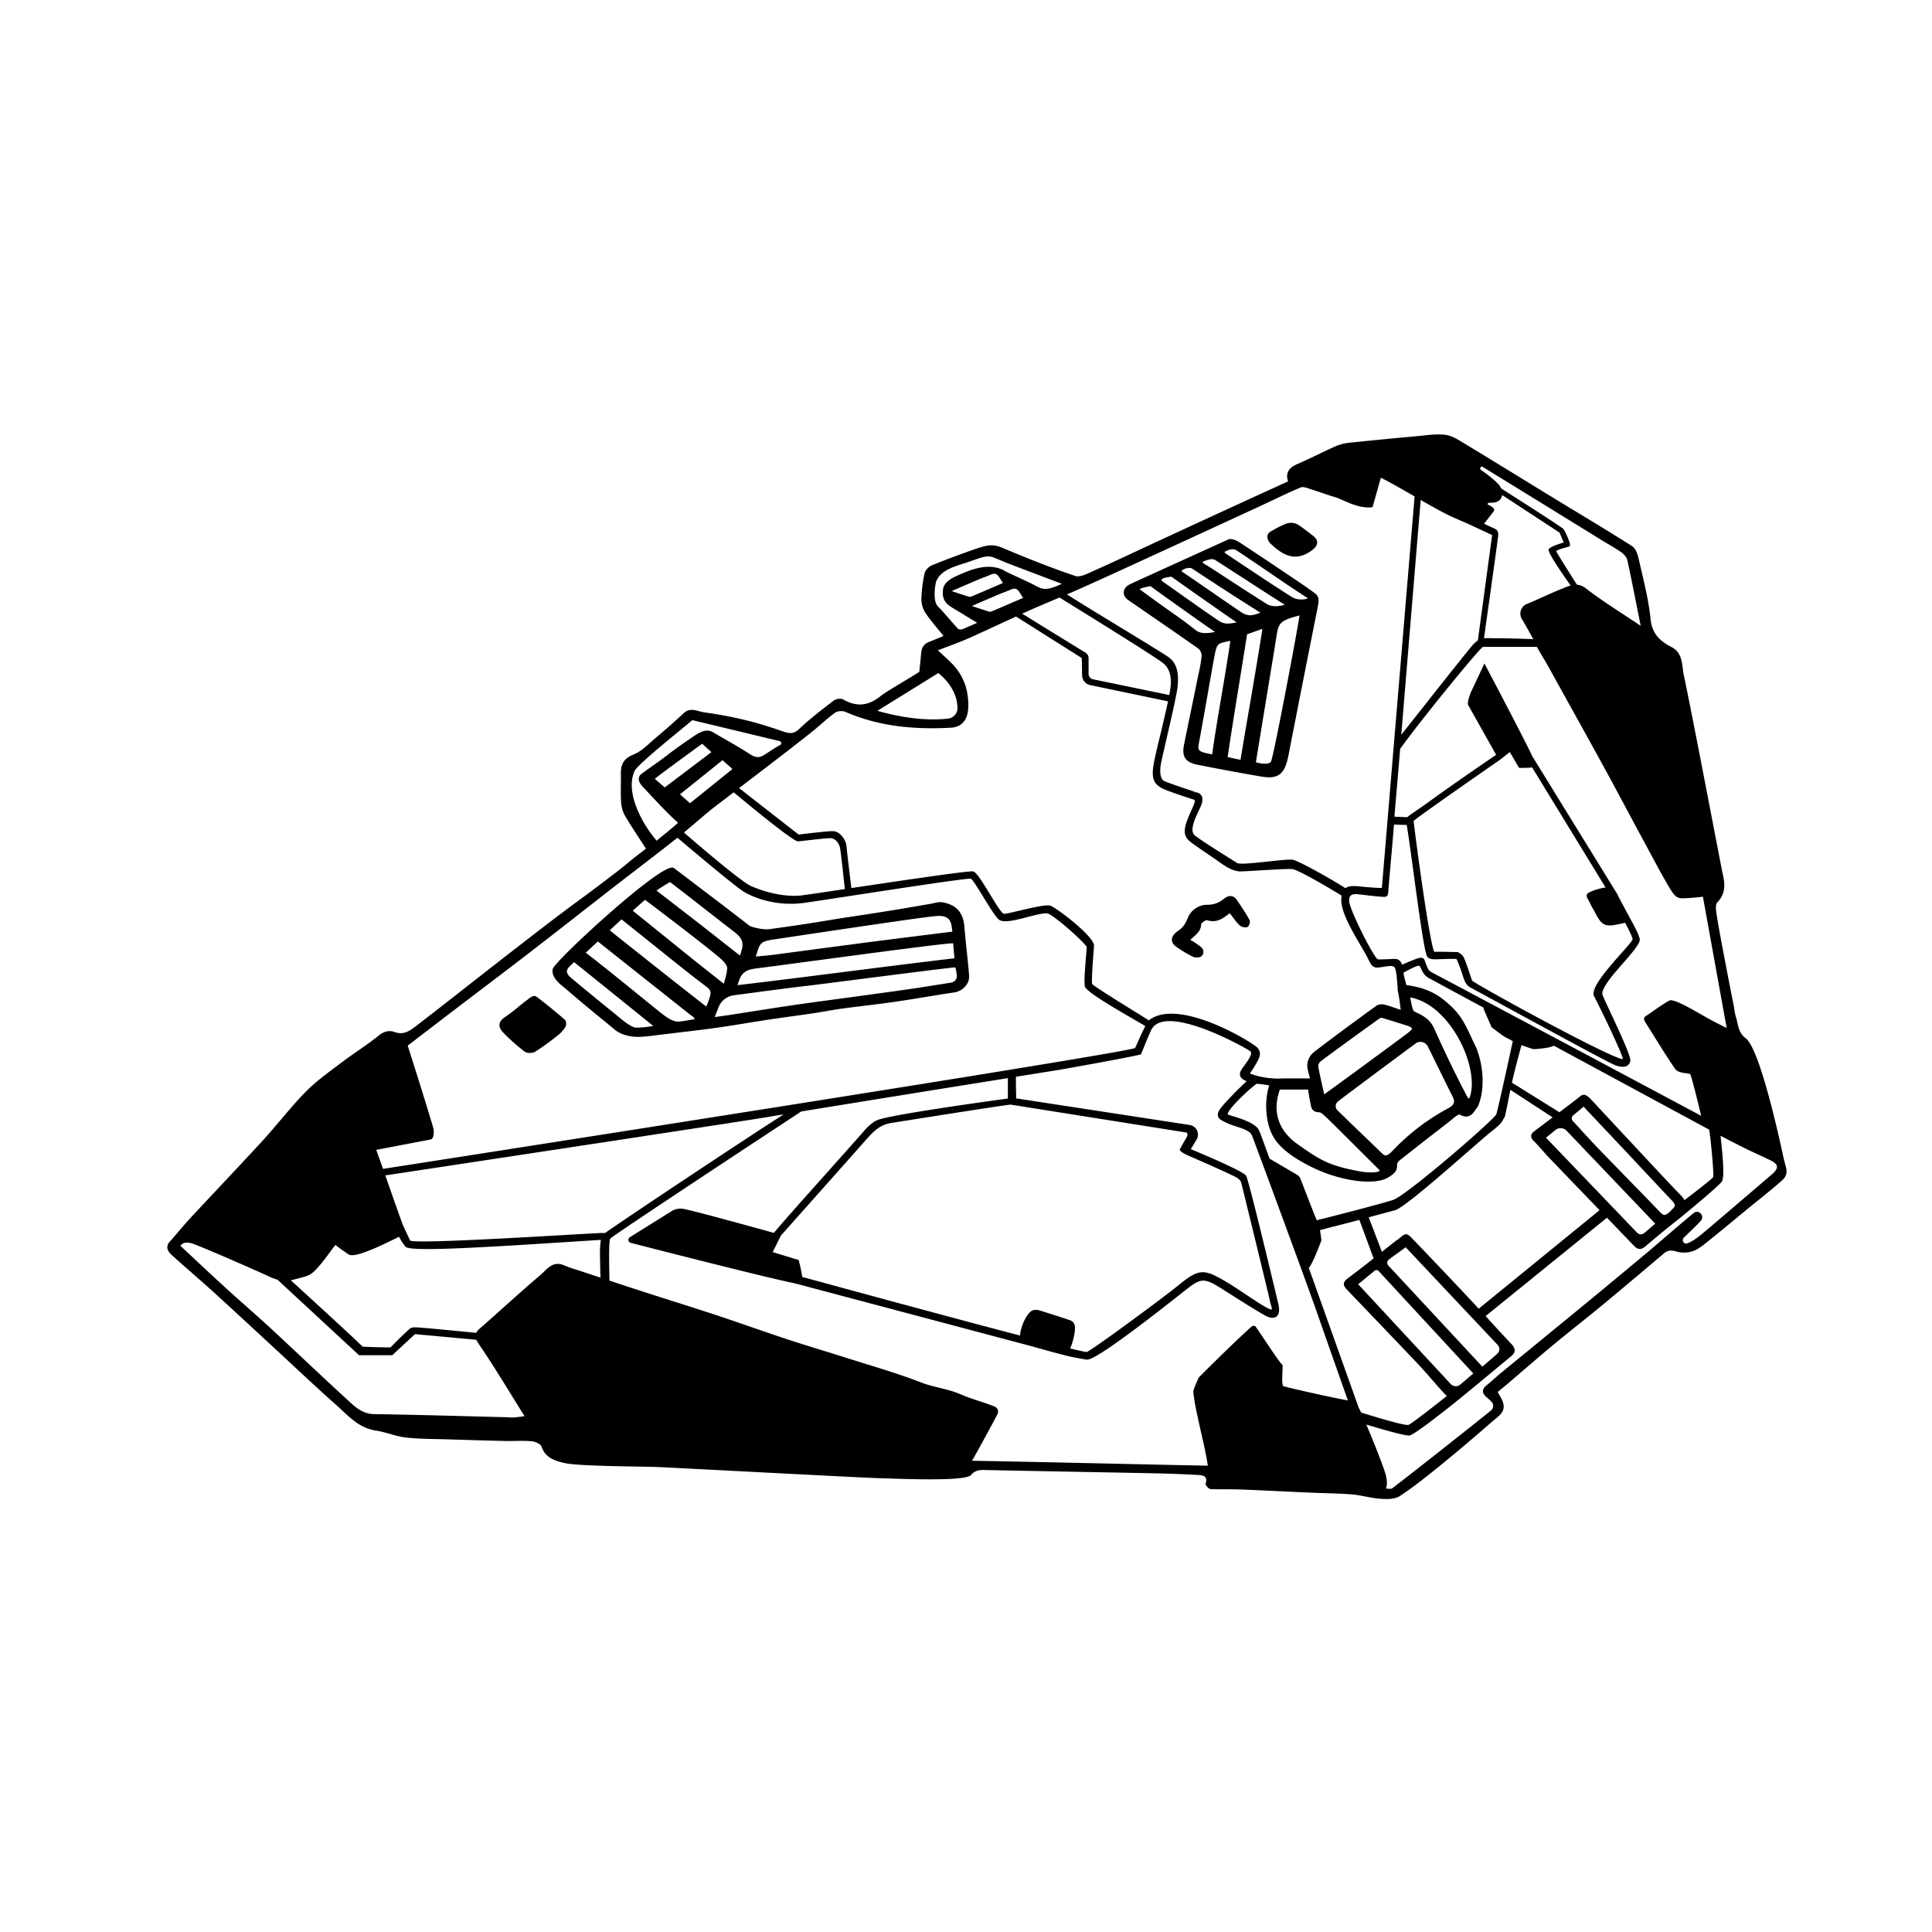 <svg xmlns="http://www.w3.org/2000/svg" viewBox="0 0 1500 1500">
    <g id="Cobra_Mk_III" data-name="Cobra Mk III">
        <g id="Outline">
            <path fill="currentColor" stroke="currentColor"
                d="M440.39,768c12.63,11,23.29,19.53,36.19,30.14a22.23,22.23,0,0,0,10.36,5.35c7.66,2,13.8.79,28.22-.92,13.84-1.69,27.71-3.22,41.51-5.16,13-1.81,25.87-4.14,38.82-6.09,11.94-1.8,23.93-3.34,35.88-5.11,7.48-1.11,14.89-2.62,22.38-3.64,13.62-1.86,27.29-3.29,40.89-5.26,15.38-2.23,30.69-5,46.06-7.26,6.22-.92,11.73-6.35,11.22-12.62-1-12.51-2.64-25-3.61-37.47-.83-10.61-5.48-16.74-16.23-18.86-3.19-.63-6.79.69-10.17,1.25-8.87,1.47-17.72,3.08-26.59,4.51q-17.58,2.85-35.19,5.49c-13.35,2-22.83,3.72-36.18,5.74-8.48,1.29-18.17,2.7-26.68,3.81-5.16.68-14.41-1.75-15.71-2.77-12.75-10-39.68-30.38-58.62-44.78-7.89-5.44-92.6,72.65-93.39,78.31C428.59,759.52,436.33,764.51,440.39,768Zm303-10.85a5.74,5.74,0,0,1-4.8,6.24c-7.65,1.21-20.23,3.21-25.84,4.07-16.59,2.55-77.49,10.65-91.3,12.62-18,2.56-36,5.53-54,8.29-4.21.65-8.44,1.2-13.33,1.89,1.16-3,2.25-5.78,3.29-8.43a15.25,15.25,0,0,1,12.18-9.57c18.68-2.49,36.93-5,55.23-7.16,17.36-2,108.56-14,116.75-14.54C742.48,750.54,743,754,743.35,757.19Zm-152.61-25c2.41-2.3,6.89-2.78,10.56-3.34,15.38-2.31,108.74-16.42,124.35-18,6.36-.64,12.43-.08,13.64,8.06l.66,4.89c-11.36,1.41-60.83,7.61-68.15,8.59-5.27.7-60.27,7.95-70,9.28-4.82.67-9.68,1-15.8,1.63C587.62,739.27,588.17,734.7,590.74,732.24Zm-5.58,19.47c15.89-1.83,152-20.68,155.26-19.73l1.1,12.57c-53.34,6.21-115.31,14.65-169.67,21C573.89,759.66,574.77,753.11,585.16,751.71Zm-65-67.41c13,9.8,42.34,33,49.23,38.16,4.76,3.55,8.68,7.28,7.23,14a50.61,50.61,0,0,1-1.94,6.33c-6.61-5.18-10.2-7.94-15.61-12.24-14.43-11.47-35.74-27.77-50.3-39.1C508.78,691.5,516.09,686.39,520.17,684.3Zm-19.43,13.78c8.24,6.14,46.08,34.82,58.55,45.48,3.58,3.06,6,6.15,5.75,8.61-.45,4.38-.57,4.25-2.79,12.56-26.94-21.07-46.07-36.93-71.84-57.56Zm-18.27,15.14c8.13,6.44,12.74,10.21,20.41,16.32,14.75,11.74,29.29,23.74,44.33,35.08,4.73,3.56,6.29,4.53,3.61,11.94-.72,2-1.56,4-2.2,5.77-4.55-3.07-67.06-52.7-76-59.92Zm-18.36,17.16c27.1,21.58,45.41,36,72,57.13,1.85,1.16,5.68,4,2.22,4.58-7.52,1.11-3.87.76-10.52,1.6s-13.35-5.52-20.69-11.36S470,751.82,454,739.75C454,739.75,459.51,734.51,464.11,730.38Zm-18.5,16s40.17,32.32,61.4,49.5a.83.83,0,0,1-.47,1.48c-1.45.11-6.17.8-7.62.88-2.87.15-5.69.54-7.57-.36-4.85-2.32-7.46-4.7-11.59-8.06-12.12-9.85-25.5-20.7-37.44-30.76C436.52,753.38,441.31,750.71,445.61,746.42ZM933.46,509A108.86,108.86,0,0,1,931,523.45c-3.69,18.2-7.49,36.38-11.18,54.58-1.89,9.36.67,13.36,10.37,15.3,15.61,3.11,31.28,6,47,8.73,3.76.66,7.81,1.34,11.47.66,7.54-1.41,9.72-8.56,11.5-17.82,4.49-23.32,17-86.45,22.24-112.77.88-4.43,1.84-8.46-1.54-10.93-4.77-3.51-8.57-6.13-13.48-9.44-17.07-11.54-28.11-18.95-45.33-30.27-2.35-1.54-6.24-3.14-8.21-2.2s-74.86,33.94-77,35.12c-5,2.82-5.19,7.92-.44,11.19,18.1,12.46,36.24,24.86,54.21,37.51A7.82,7.82,0,0,1,933.46,509Zm-2.88,66.59c1.95-9.95,10.87-61.81,12.25-68.35,1.85-8.76,3.07-8.17,13-10.33-4,28.3-10.07,59.06-14.3,89.39C929.27,584,929.09,583.15,930.58,575.56Zm22,12.6c4.4-30,9.93-62.33,15.19-96.12,3.27-1.12,8.16-2.89,13-4.56-5.79,37.07-12.82,75.85-17.23,103C960.37,589.9,956.61,589.06,952.61,588.16Zm34.59,3.42c-2.61,3.76-12.63.57-12.63.57.56-4.15,13.67-83.16,16-98.09,1.67-10.85,2.79-12.8,19-16.92C1009.41,480.82,989.24,588.65,987.2,591.58ZM951.92,427.29c4.51-2,6.75-1.54,8.7-.2,21.79,14.43,35.69,24.51,55.84,37.46a11,11,0,0,1-4.35,1.3,15.24,15.24,0,0,1-9.35-1.86c-22.26-14.26-31.17-20.38-50.53-33.25C950,429.27,949.25,428.48,951.92,427.29Zm-17.8,8.19c4.09-1.71,7.34-2.53,9.63-1.1,21.33,13.67,32.34,21,54.89,35.32-5.39,1.76-11.12,2.3-15.61-.49-20.67-13.06-24.24-15.6-45.51-29.4C936.75,439.31,931,436.78,934.12,435.48ZM926,441.15c17.11,11.24,29.86,19.63,53.77,34.71-5,1.45-9.44,4.51-16.45-.18-10.22-6.85-39.29-27.1-45.73-31.31C914.49,442.48,923.19,438.89,926,441.15Zm-16.31,6.12c1.12.88,43.31,30.63,51.8,36.2-7.63,1.5-10.91,2-15.79-1.26-11.73-7.82-32.79-23-42.77-29.93C897,448.12,909.66,447.27,909.66,447.27Zm-4.49,25.61c-5.1-3.55-15.63-11.33-20.5-14.84-2.5-1.78,8.7-3.45,8.7-3.45,4.68,3.58,48.19,34.52,51.31,36.33-8.65,1.63-12.91,1.85-17.44-1.87C921.77,484.55,911,476.94,905.17,472.88ZM914,735a103.34,103.34,0,0,0,12.69,7.53,7.79,7.79,0,0,0,3.91.24,3.57,3.57,0,0,0,3.15-4.13,4.12,4.12,0,0,0-1.08-2.52,54.24,54.24,0,0,0-9.36-6.28c4.17-4.1,8.7-6.75,8.79-12.37,0-1.19,4-4,5.22-3.48,8.32,2.53,12.91-2.47,17.58-5.6,2.6,3.09,4.87,6.85,8,9.78a6.45,6.45,0,0,0,5.43,1.11c.92-.29,2-3.59,1.43-4.65-2.92-5.26-6.24-10.33-9.67-15.29-2.82-4.08-6-4-9.89-.85S942.24,703,936.67,703c-5.39,0-11.52,4-13.62,9-1.95,4.58-3.6,8.11-7.73,10.85C909.62,726.64,908.36,731.16,914,735ZM407.63,816.06c1.69,1.27,5.76,1.24,7.64.05a202.84,202.84,0,0,0,18.6-13.54,25.44,25.44,0,0,0,4.29-4.92,4.81,4.81,0,0,0,.71-4.22,3.06,3.06,0,0,0-.77-1.5c-7.12-6-14.2-12-21.69-17.56-1.07-.8-2.47-1.29-6.31,2-6,4.38-11.47,9.54-17.65,13.63-5.86,3.87-4.94,7.81-1,11.75A149.77,149.77,0,0,0,407.63,816.06Zm610.15-388.82c4.86-3.44,6.14-7.23,1.38-10.87-3.68-2.81-7.32-5.67-11.13-8.29l0,0a10.51,10.51,0,0,0-10.18-.64,80.78,80.78,0,0,0-11.66,6.05c-3.12,2.08-1.14,6.55.32,7.94C995.45,429.9,1005,436.3,1017.78,427.24Zm366.5,471.91c-.39-1.74-17.46-83.83-29.25-92.68-6.16-4.63-5.92-11.05-7.81-17-.92-2.89-1.12-6-1.71-9-2-10-4-20-5.87-30-2.43-12.84-5-25.66-7.06-38.55-.63-3.85-1.67-9.5.33-11.58,6.65-6.94,5.92-14.29,4-22.31-.87-3.57-23.08-120.78-30.14-154-1.58-7.42-.38-16.66-9.43-21.33s-15.22-10.53-16.37-22.17c-1.53-15.55-5.69-30.87-9.11-46.2-.8-3.56-2.29-8.17-5-9.89-19.43-12.4-39.27-24.15-58.95-36.16-23.89-14.59-47.7-29.33-71.66-43.81-4.48-2.7-9.35-5.84-14.31-6.4-7.09-.81-14.43.4-21.64,1.05q-25.5,2.31-51,4.95a38.69,38.69,0,0,0-11.24,2.47c-10.1,4.4-19.86,9.57-30,13.93-6.26,2.69-10,6.2-7.39,13.57-11.73,5.35-23.06,10.47-34.36,15.67q-32.08,14.75-64.14,29.56c-17.54,8.11-35,16.42-52.63,24.31-4.73,2.11-10.81,5.43-14.88,4.07-19.06-6.41-37.78-13.92-56.33-21.75-6.72-2.84-10.75-2.57-18.92.15-7.28,2.42-26.23,9.31-36.16,13.53-1.78.75-4.45,3.44-4.92,5.67a104.26,104.26,0,0,0-2.46,19.49,19.49,19.49,0,0,0,2.93,10.66c4.28,6.39,9.46,12.17,14.56,18.55-4.2,1.75-7.75,3.31-11.36,4.7-4.4,1.7-6,3.93-6.44,9.54-.45,6.05-.91,8.86-1.33,13.73-10,6.47-25.53,15.13-30.2,18.89-9.7,7.8-19,8.8-29.65,2.65-1.63-.94-5.21-.34-6.84.91-9.12,7-18.33,14-26.65,21.9-4.38,4.16-7.82,3.94-12.83,2.19-9.6-3.35-19.33-6.43-29.21-8.82a318.4,318.4,0,0,0-32.41-6.11c-4.93-.66-10.2-4.19-15.27.54-7,6.53-14.22,12.87-21.55,19-5.65,4.74-11,10.6-17.62,13.23-7.71,3.07-9.62,7.72-9.46,14.88s-.27,14.22.16,21.29A24.08,24.08,0,0,0,485.62,633c5.25,8.93,11.1,17.5,16.59,26-5,3.94-10,7.6-14.64,11.57-7.08,6-31.18,24-35.67,27.26-18.19,13.3-36,27.12-53.82,40.93-25,19.36-49.74,39-74.76,58.25-4.92,3.79-10,7.45-17.35,4.66-3.43-1.31-7.58-.58-11.45,2.58-9.29,7.57-19.59,13.9-29.15,21.16S246,839.57,237.72,848c-11.83,12.05-22.12,25.59-33.54,38.06-18.35,20-37.14,39.66-55.62,59.56-5.61,6-10.77,12.5-16.29,18.62-3.5,3.88-1.49,7.11,1.3,9.66,10.06,9.17,20.49,18,30.57,27.11,16,14.49,31.74,29.16,47.57,43.77,16.46,15.17,32.67,30.61,49.42,45.46,9.2,8.17,17.38,18,30.91,20,7.82,1.14,15.35,4.48,23.17,5.35,10.9,1.21,22,1.09,32.93,1.44,14.75.47,29.49.91,44.24,1.24,6.88.16,13.82-.41,20.65.24,2.85.27,7.2,2.27,7.9,4.45,2.87,8.89,11,11,17.67,12.48,10.72,2.46,57.92,2.58,70.26,3,11.33.39,158.91,8.3,172,8.66,17,.47,68.33,2.85,72.82-2.38,2.72-3.17,5.8-4,9.82-3.93,44.52.94,89,1.69,133.56,2.6,11.2.22,22.4.69,33.58,1.29,4.27.22,7.66,1.6,5.89,7.3-.26.84,2.12,3.57,3.37,3.63,7.59.38,15.21,0,22.81.31,18.22.7,36.42,1.66,54.64,2.46,10.77.48,21.58.51,32.32,1.39,7.44.62,14.76,2.87,22.2,3.38,4.91.34,11,.42,14.74-2.08,11.25-7.43,21.83-16,32.3-24.49,13.56-11.05,26.89-22.41,40.08-33.92,3.86-3.37,9.42-6.44,7.64-13.07-.8-3-2.77-5.69-4.45-9,2.75-2.27,5.79-4.72,8.76-7.25,11.61-9.89,23.08-19.94,34.82-29.68,12.81-10.61,26-20.82,38.77-31.42,15.87-13.12,31.54-26.47,47.3-39.7,3-2.53,5.94-2.5,9.9-1.31a21.38,21.38,0,0,0,12.76-.43c4.46-1.65,8.35-5.08,12.17-8.14,9.47-7.57,18.76-15.37,28.14-23.07s19-15.16,28.06-23.17C1388.85,911.23,1386.17,907.43,1384.28,899.15Zm-88.19-211c5.21,8.94,7,8.88,11.56,8.74,6.89-.21,14.9-1.21,14.9-1.21l18.71,103.35c-5.25-2.67-8.59-4.22-15-7.73-9.07-5-22.89-13.66-29-14.23-1.9-.18-16.41,10.5-18,11.45s-3.43,1.66-1.33,5c11,17.46,14.76,24,23,36,2.74,4,10.94,2.62,11.93,4.44.76,1.4,5.78,20.8,8.66,33.33C1281.65,845.9,1116,757.75,1112.78,756.11c-4.34-2.22-4.09-2.61-6.22-7.78-1.34-3.22-.73-5.62-7.32-3.22-4,1.48-8.27,3.36-10.93,4.59-1-3.33-2.77-4.7-5.34-4.7-3.36,0-12.11.69-13.45.22-3.33-1.17-21.81-38.05-22.47-45.05s4.28-6.72,8.53-6.25c5.88.64,8.24,1.09,17,1.82,5.19.43,4.53-.24,5.12-8.07,0-.6,1.7-18.57,4.14-48.07,2.28.26,8.1.35,10.73.38,2.65,13.63,12.26,94.29,15.63,101.8.69,1.55,1.94,2.66,7.17,2.5,8.27-.26,13.84-.48,15.66-.15.37.07,2.65,5.3,5.44,14.15,2,6.33,4,7.2,6.77,8.72,38,20.59,106.46,58.1,111.25,59.67,6.12,2,9.76,1.33,10.77-3s-18.42-43.1-21.56-51.18c-1.07-2.75,2.47-8.94,8.89-16.66,8.68-10.45,20.66-22.62,20-26.67s-7-15.11-7-15.11l-3-5.56h0c-.64-1.22-1.25-2.36-1.84-3.46l-3.77-7.1c-.44-.87-.88-1.75-1.33-2.7a14.75,14.75,0,0,0-1.17-2h0l-65.09-105.58h0c-9.28-19.27-36.87-71.42-36.87-71.42l-10.08,21.46c-.87,2.36-2.72,6.92-2.17,9.37l22,39.13c-8.94,6.08-36.21,24.73-54.15,37.87-6.89,5-12.8,8.59-15.38,10.94l-10.66-.45c1.33-16,2.87-33.58,4.51-53.29,13.79-19.53,62.52-79.53,64.72-79.53h42.22c3.18,5.81,6.32,10.65,9.53,16.45,14.25,25.78,28.6,51.51,42.76,77.34,9.72,17.74,19.13,35.63,28.76,53.42C1281.68,662,1288.56,675.28,1296.09,688.19ZM1077.51,982.88a3.64,3.64,0,0,1,.47-5.37c4.88-3.68,8.85-6.33,13.45-9.81l71.76,76.19a5.22,5.22,0,0,1-.32,7.47c-4,3.58-7.35,6.3-12,10.42Zm67.13,83.55c-3.28,2.67-7.24,6.21-10.68,9a5.85,5.85,0,0,1-8-.55L1053.73,997c4.28-3.38,9.21-7.59,13.34-10.86a2.67,2.67,0,0,1,3.6.29Zm-1.14-54.58q-23-24.51-46.28-48.78c-5.8-6.05-5.34-5.37-11.87-.14-.46.38-1.08.6-1.56,1q-5.57,4.38-11.11,8.8L1062,944.78c9.5-2.59,17.87-4.85,20.94-5.62,8.64-2.18,65.36-53.83,74.7-61.07s8-8.09,10-10.76c.72-1,3.2-15.24,4.69-22l34,22.16q-7.48,5.67-15,11.34c-2.78,2.12-2.64,4.16-.15,6.68,4.2,4.26,8,8.93,12.14,13.25q19.63,20.46,39.32,40.86l-94.64,77.15C1146.55,1015.12,1145,1013.48,1143.5,1011.85ZM985.22,872.56c2.37,9.08,6.73,19.7,32.4,32.61,23.77,12,50.24,14.66,59.93,8.55,3.63-2.29,7-4.26,6.62-9.42-.1-1.24,1.15-3,2.26-3.85q18.58-14.69,37.34-29.13c3.2-2.46,8.21-7.31,9.75-6.43,7.9,4.51,10.54-2.32,13.42-6,4.37-9.72,5.76-27-1.13-45-8.42-17-10.1-25.46-25.92-37.76-8.63-6.71-18.09-9.54-28.33-10.86a82.41,82.41,0,0,1-2.48-10.33c3.42-1.9,10.13-5.49,12.24-5.65,2.88-.22,1.92,6.21,8.57,9.81l42.64,23.06a1.75,1.75,0,0,0,0,1.45l5.63,12.91a3,3,0,0,0,.85,1.11c1,.75,3.29,2.56,8.49,6.3,1.87,1.34,4.7,2.29,7.58,4.25,0,0-11.49,53.14-12.87,57.14s-69.55,63-80.22,66.68c-8.36,2.87-46.34,12.6-59.94,16-1.38-2.81-12.89-32.81-12.89-32.81a6.64,6.64,0,0,0-2.39-2.68l-21.5-12.61h0c-4.49-12.4-7.48-20.53-8.06-21.81-3.11-7-19.55-10.53-24-12.31s20.84-24.89,22.61-24.84c1.35,0,7.38.86,10.2,1.25a52.78,52.78,0,0,0-1.7,7.28A57.24,57.24,0,0,0,985.22,872.56Zm128.07-73.3c-3.38-7.57-8.32-10.12-14.7-13.12-1.89-.88-2.42-1.81-4.33-12.36,32.46,5.16,55.79,56.25,47.13,78.79a1.19,1.19,0,0,1-2.15.11C1130.21,835.74,1121.18,816.91,1113.29,799.26Zm11.38,61.62a170.57,170.57,0,0,0-42.8,32.57c-5,5.37-6.75,4.86-9.63,2-10.87-10.6-21.91-21-32.76-31.66-.38-.37-.88-.82-1.41-1.33a5.1,5.1,0,0,1,.29-7.55c.82-.7,1.62-1.32,2.24-1.79q28.9-21.74,58-43.22a6.85,6.85,0,0,1,10.38,2.29c6.36,12.8,12.57,25.68,19,38.41C1130.15,854.78,1130.34,857.78,1124.67,860.88ZM1093,802.66c-6,4.51-39.55,29.28-65.2,47.86-1.61-7.43-3.63-15.59-4.71-22a5.74,5.74,0,0,1,1.67-4.71c14.94-11.08,30-22,45.11-32.86.88-.63,2.2-1.46,3-1.22,7.94,2.33,12.33,3.77,20.22,6.25C1099,798,1096.63,799.73,1093,802.66Zm-68.93,60.4c1.86,0,3.82,2.19,5.53,3.63,1.9,1.6,29.53,29.26,41.63,41.26,2.72,2.82-7,3.63-16.07,1.91-24.23-4.6-30.7-8.73-50.12-22.65-16-12.77-16.62-28.23-11.7-41.79h22.69c.54,3.28.93,6.48,1.62,9.62C1018.47,858.67,1018.22,863,1024.09,863.06Zm175.48,20.19,7.81-6.31a6.85,6.85,0,0,1,9.28.59l69.23,72.57c-3.06,2.59-6,5.1-9.05,7.69a4.44,4.44,0,0,1-6.07-.31Zm41.84,9.66c-7-7.22-13.66-14.67-20.65-22.28a3.48,3.48,0,0,1,.32-5l8.51-7.12c2,2.14,3.9,4.19,5.82,6.23q12.42,13.15,24.84,26.31c12.81,13.64,25.53,27.35,38.4,40.91,3.76,4,2,5.28-.09,7.42h0a14.91,14.91,0,0,0-1.06,1.16c-4.26,4.08-5.84,4.13-8.67,1.19C1273.1,925.37,1257.15,909.25,1241.41,892.91Zm41.67,12.69q-24.4-26.15-48.78-52.34a16.25,16.25,0,0,0-2.61-2.12,3.44,3.44,0,0,0-4.1.12c-2.32,1.83-4.43,3.51-6.58,5.14l-10.24,7.75-37.44-23.33c2.36-11.11,7.63-30,7.63-30,7.9,2.74,9.39,3.34,10.71,3.23,4.08-.37,11.35-.89,14.78-2.72L1325,875.41v0l2.46,1.34c1.19,6.68,3.93,35.33,3.13,37.27-.58,1.38-13.74,11.54-23,18.57a11.36,11.36,0,0,0-2.32-3.53Q1294.07,917.43,1283.08,905.6Zm-48.53-205.37c1.28,2.87,3.13,5.73,4.59,8.56,4,7.73,6.39,10,13.53,9,2.25-.37,7.11-1.37,8.32-1.67l1.08-.26c3.35,6.42,6,11.94,6,13.32,0,3.71-34.47,35.39-29.91,44.16,6.66,12.82,22.4,45.71,22.41,49.17,0,5.4-116.91-58.67-117.91-60.83-1.6-3.52-3.37-10.41-6.21-17.21a8.51,8.51,0,0,0-5-4.79c-5.28,0-11.33-.39-17.91-.17-3.37.11-16.67-101-16.44-102.32s67.06-47.59,67.06-47.59l8.22-6.43,7.32,12.5a88.54,88.54,0,0,0,10.16-.33l57.62,94.25a16.91,16.91,0,0,0-4.16.54c-5.76,1.5-7.72,2.32-10,3.67S1233.61,698.1,1234.55,700.23Zm-74.77-289.56c-2.74-1.25-6-2.75-8.39-3.91.35-.17,6.92-8.74,7.81-9.86,1.54-1.93-1.8-3.39-4.41-4.85-.63-.35-.73-.84.94-2.28,6.42.57,9.76-1.69,10.23-6.23l45.29,29.63,3.5,8.33s-9.85,2.85-11.75,4.92c-1.65,1.79,13.22,22.77,17.26,28.4a64.13,64.13,0,0,0-7,2.61c-9.25,3.59-18.14,8.1-27.34,11.85a7.59,7.59,0,0,0-3.8,11.22c3.17,5.36,6.21,10.8,9.21,16.26-8-.3-22.16-.76-33.16-.76a53.47,53.47,0,0,0-6.57.12c1.74-12.6,10.28-72.81,11-79.4C1163,413.41,1162.7,412,1159.78,410.67Zm-9-48.87a.84.84,0,0,1,.38.09q46.5,28.56,92.93,57.24c5,3.09,10.23,5.88,15,9.27,2.1,1.49,4.35,4,4.87,6.34,3.73,17.1,7,34.3,10.62,52.25-15-10.12-29.87-19.22-43.62-29.77a12.23,12.23,0,0,0-6.93-2.81c-2.94-4.61-15-23.62-16.28-26.32-.73-1.57,9.18-3.74,10.51-4.34s-3.47-10.94-4.58-12.5-41.64-27.2-48.74-31.83a11.63,11.63,0,0,0-1.75-3c-3.86-4-7.87-7.08-13.58-11.16A1.88,1.88,0,0,1,1150.75,361.8Zm-48.16,25.56c9.58,5.48,18.87,10.7,24.94,13.43,3.59,1.62,7.19,3.22,10.83,4.71h0l20.67,9.61-11.17,82.4a22.09,22.09,0,0,0-4.69,4.35c-6.58,7.64-55.87,70.27-55.87,70.27v0C1093.32,498.93,1100.43,413.3,1102.59,387.36ZM840.2,455.77c20.37-9.1,40.62-18.49,60.89-27.79q38-17.44,76-35c10.87-5,21.57-10.44,32.63-15,2.37-1,6.05.76,9,1.66,7.2,2.21,10.38,3.66,17.61,5.74,6.58,1.89,17.82,9.33,28.94,7.92l6.49-23.11c6.46,3.1,16.7,9,27.06,14.95L1073.33,690s-7-.17-16.46-1.16c-5-.53-9.52-.9-12.27,1.37-7.09-4.8-36-21.41-41.16-22.21-5.77-.89-39.55,4.72-43.11,2.5s-26.41-16.44-32.75-21.25,2.62-18.78,4.84-25-1.86-8-1.86-8S908.21,608.88,904,607s-4.38-8.87-2.67-16.49c5.57-24.77,8.46-36.29,11.5-51.51s.45-23.55-5.33-28c-5.37-4.14-68.47-41.7-80.15-49.65C831.65,459.53,835.94,457.68,840.2,455.77Zm1,50.56c-2.63-1.52-37-22.73-48.65-29.95l4.08-1.85c8.63-3.84,17.34-7.49,26-11.17,14.78,9.12,74,45.73,80.69,51.08,8.08,6.48,6.56,17.78,4.89,25.78L848.58,527.9a4.78,4.78,0,0,1-3.91-4.71V511C844.67,509.5,844.33,508.17,841.17,506.33Zm-65.63-45.42c3-1.27,6.11-2.3,9.08-3.64,4.47-2,6.27.45,8.37,4,.5.85,1.22,1.92,2.06,3.16-8.38,3.61-16,6.93-23.7,10.2-1.05.44-2.37,1-3.33.76-4.54-1.3-9-2.89-14.94-4.86C761,467.13,768.28,464,775.54,460.91Zm-23.18,2.9c-4.53-1.3-9-2.88-14.94-4.85,8-3.43,15.2-6.56,22.46-9.64,3-1.27,6.11-2.3,9.09-3.64,4.46-2,6.27.45,8.36,4,.5.85,1.22,1.93,2.06,3.16-8.38,3.62-16,6.94-23.7,10.2C754.64,463.5,753.32,464.09,752.36,463.81Zm-24.54,7.36c-4.57-4.57-2.11-18-1.55-19.59,3.45-9.83,15.92-12.54,25.22-15.68,8.8-3,14.46-5.75,19.81-3.65.7.27,11.63,4.79,12.48,5.11l41.85,15.87c-14.57,7-16.78,4.61-24,.84C797.75,452,780,444.15,779,443.18c-11.43-5.77-24.2-.82-34.3,3.63-3.72,1.64-11.45,4.81-12.06,11.08-.66,6.81,1.12,10,7.65,13.92,9.76,5.83,13.35,8.19,19.5,11.84L748,488.74c-1.19.63-3.74.64-4.5-.16C738.16,482.91,733.34,476.69,727.82,471.17Zm.72,50.77c8.19,6.63,15.08,16,15.34,27.68a8.75,8.75,0,0,1-7.85,8.81c-17.94,1.92-37.35-.95-56.06-6.38Zm-97,44.69c5.55-4.6,10.77-9.65,16.65-13.77,2-1.41,6-1.64,8.38-.62,26.12,11.38,53.53,13.79,81.53,12.26,6.67-.37,13.67-4,13.17-18.39-.45-13.1-4.78-23-13.78-31.8-3-2.91-6.09-5.69-10.28-9.59,9-3.5,16.92-6.22,24.56-9.61,12.43-5.53,24.71-11.39,37.08-17l51.52,32.53.22,13.63a7.43,7.43,0,0,0,5.91,7.15l60.91,12.72c-6,27.73-8.38,34.44-11,47.9s.72,16.1,5,19c3.41,2.27,25.78,9.38,25.78,9.38,2.83,1-1.67,7.66-5,16.56-3.78,10.11-1.33,13.33,2.67,16.5s16.87,11.61,21.89,15.26c6.32,4.58,11.57,7.32,16.25,7.32s34.75-2.19,40.08-1.85c5,.32,32.37,16.76,39.06,20.89a20.44,20.44,0,0,0-.28,4.5c.39,12,14.7,33.13,19.55,42.27,3.12,5.87,3.67,8.89,8,8.82s11.67-2.6,13.64,0c1.69,2.23,2,10.2,2.59,16.58a7.3,7.3,0,0,0,.34,3.06c1.21,6.44,1.42,9.35,2.1,14.47-5.17-1.72-9.36-3.4-13.71-4.41a7.87,7.87,0,0,0-5.77,1.06c-16.22,11.79-32.41,23.65-48.31,35.87a13.81,13.81,0,0,0-4.8,8.57c-.39,3.66,1.25,7.54,2.12,11.9h-18.3c-2.62,0-4.69,0-6.36.1a63,63,0,0,1-22.12-3.72c-1.84-.66.73-3.12,2-5.25,4.83-8.08,6.43-10.91,3.08-15.08-2.78-3.47-59.83-38.75-83.15-21.64a4.36,4.36,0,0,0-.73.7c-5.86-3.9-41.64-25.53-44.45-28.56-1.08-1.17.83-23.36,1.28-30S819.89,704.89,815,703.56,783.5,710,779.5,710s-19.76-33-24.38-33c-7,0-57.49,7.52-94.56,13.07-.94-7.75-3.59-29.61-3.87-33.21-.36-4.4-4.8-11.06-10.13-11.06s-26.67,2.66-26.67,2.66L573,611.87C593,596.64,623.26,573.45,631.5,566.63ZM561,589.55c.6.75,7.81,6.83,8.41,7.58l-33.74,27.2c-.61-.78-7.85-6.89-8.46-7.68ZM516.08,612l-8.5-7.36c6.93-5.61,37.67-27.85,37.67-27.85L553.1,584Zm39.37,13.38c1.7-1.32,7-5.4,14.2-10.87,10.71,8.92,46.56,38.55,50,38.21,5.66-.56,21-2.45,25-2.45s7.11,3.73,8,7.78c.74,3.4,3.07,25.65,3.8,32.66-16.55,2.48-29.82,4.46-34.25,5-7.05.87-22,.26-39.33-7.34-7.79-3.4-42.12-32.91-52.61-42C538.72,639.39,546.83,632,555.45,625.33Zm-62.91-27.59c5.12-7.31,37.51-32.85,44.86-39.22l68.06,16.36a2.12,2.12,0,0,1,.5,3.93c-3.34,1.75-6.91,4.22-12.13,7.55-4.17,2.66-7.23,2.51-11.79-.43-10.74-6.92-17.91-10.65-28.94-17.14-3.41-2-7.27-1.55-14.4,3.32-8.08,5.51-13,8.87-20.82,14.9-6.59,5.1-11.09,7.94-19.51,14.17-2.67,2-2.75,5.18.93,9.13,14.62,15.67,18.9,20.27,27.93,28.52-6.8,5.89-10.54,8.75-17.47,14.56C495.79,637.1,484.82,613.08,492.54,597.74ZM334.13,884.23c2.37-.4,2.47-5.77,1.82-8.15-2.38-8.77-17.34-56.44-20-64.42,11.68-8.95,22.7-17.43,33.76-25.87,20.69-15.78,41.48-31.43,62.09-47.32,21.28-16.4,42.38-33.05,63.61-49.54C492.25,675.85,509.29,663,526,649.78h0c4.09,3.55,43.08,36.48,50.92,41.57s26.06,12.21,47.84,9.09,122.2-19,129-18.77c2.4.08,16.2,26.11,21.61,31.55s29.45-5.41,37.89-4.55c4.08.41,28.1,21.56,30.83,26.16.57.95-2.58,25.95-1.25,31s41.28,27,47,30.59c-.5,1.05-1,2.2-1.64,3.41-2.36,4.65-4.44,9.95-6.57,14.24-1.59,3.21-537.41,86.68-584.59,94-1.85-5.24-3.7-10.48-5.59-15.7Zm595,15.27c8.17,3.59,24.47,10.82,31,14.13A12.62,12.62,0,0,1,963,916a4.9,4.9,0,0,1,1.2,2.2c2.57,10.49,21.42,87.27,22.35,92.23,1,5.34,5.12,10.67-7.78,2.67s-22.93-15.84-35.31-22.05c-11.31-5.66-16.15-2.54-29,7.86s-66.55,49.92-70.55,51.25c-.55.18-5.57-.9-13.78-2.9,2.63-5.28,4.59-14.73,3.8-18.1-.32-1.37-1-3.09-4.39-4-8.1-2.78-14.48-4.71-22.36-7.21a9.4,9.4,0,0,0-4.37-.36,4,4,0,0,0-1.26.39c-4.57,2.54-9.09,13.49-9.1,19.59-54.57-14.29-137.28-36.82-170.05-45.77-.68-5.3-2.71-13.12-2.71-13.12l-20.47-6.25,6.63-13.4h0c11.69-13.13,60.85-68.38,66-74.25,7.31-8.35,11.87-12.1,20.67-13.5,13.29-2.11,86.22-13.7,92.17-14.16l136.77,21.72c1,.18,1.2,2.81.67,3.72-2.85,4.9-3.15,5.41-5.54,9.7C915.61,894,924.77,897.57,929.17,899.5Zm-530,201.5c-2.07.13-4.16-.13-6.24-.18-34.08-.84-68.16-1.88-102.25-2.39-10.26-.15-16.34-6.77-22.83-12.71-19.58-17.94-38.78-36.3-58.29-54.32-11.53-10.65-23.47-20.88-35.07-31.48s-23.19-21.57-35.09-32.65c3.71-5.49,11-1.9,12.32-1.42,7.87,2.8,47.2,20,58.14,25.09a34.76,34.76,0,0,0,5.89,2.17L279,1051.72h25.33L322,1035.3l48.19,4.43A18.38,18.38,0,0,0,372,1043c12.33,18,23.5,36.83,36.09,56.89C404.7,1100.35,401.93,1100.82,399.14,1101Zm67.25-122.72c.16,6.37.17,11.19.46,14.42l-18.93-6.27a88.34,88.34,0,0,1-9.78-3.42c-8.92-4.19-13.42,3.25-18.45,7.5-15.78,13.33-30.92,27.41-46.45,41a11.87,11.87,0,0,0-3.23,3.84c-14.49-1.43-43.9-4.29-46.9-4.29-4,0-3.55-.22-9.11,5.08s-10.56,10.49-10.56,10.49-11,0-22.22-.62c-1.66-2.21-42.72-39.73-56.58-52.38A23.87,23.87,0,0,0,228,993c7.81-2.21,11.43-2.45,15.09-5.88,6.57-6.18,11.56-14.05,17.21-21.2,3.64,2.67,7.08,5.28,10.65,7.61,5.18,3.38,32.53-10.76,39.08-14a40.3,40.3,0,0,0,5.12,8c3.54,4.55,78.42-.8,152-5.44C466.29,965.8,466.23,972,466.39,978.28Zm1.5-20.51c-9.16.1-148,9.34-149.78,5.77s-5.85-12.47-5.85-12.48h0c-4.72-12.91-9.22-25.9-13.77-38.87,25.83-3.91,276.6-41.86,298.09-45.52,2.71-.47,7.64-1.28,14.26-2.37-27.05,17.08-128.08,84.28-140.92,93.53C469.34,957.78,468.67,957.76,467.89,957.77Zm528.44,119c-2.59-.66-.37-16.08-1.18-16.88-3.77-3.71-20.31-29.74-21-29.92-1.48-.36-2.31.53-3.06,1.21-15.57,14.12-39.86,38.4-40,38.7,0,0-4.11,8.8-4.1,10.69a129.7,129.7,0,0,0,2,12.85c4.4,21.65,6.89,29.26,9.39,45-11,0-141.89-3.18-184.57-3.79,3.45-5.77,20-36.11,20.45-37.54.56-2.19-.38-4-2.79-4.79-7.32-3-18.09-5.87-25.3-9.07-10.14-4.51-21.17-5.52-31.51-9.54-18.57-7.22-37.83-12.66-56.84-18.72-15.3-4.88-30.71-9.4-46-14.43-18.9-6.23-37.63-13-56.52-19.22s-38-12.14-57-18.29q-12.82-4.15-25.62-8.41c-.08-9.48-.86-31.09.77-33.31s120.45-80.44,148.45-98.84c40-6.53,114.24-18.51,161.11-26v16.86s-90,12.11-101.62,16.77c-1.86.75-5.57,3.09-9.47,7.53-24.64,28-63,70.26-70.84,80.16C585.59,953.47,537,940.1,530.25,939A12.74,12.74,0,0,0,521,941.2L489.26,961a1.9,1.9,0,0,0,.52,3.45c20.12,5.18,105.05,26.95,127.21,31.38h0l183,48.61,15.63,4.35c.59.18,3.63,1,6.83,1.82l.14.05q.46.13,1,.24c3.28.85,6.46,1.66,7.07,1.78,3.67.7,5.76,1.26,13.06,2.44,7.55,1.22,70.09-49,78.11-55.22,9.11-7.11,12.43-7.3,19.33-4.22,4.61,2.05,25.28,16.13,40.89,25,7.77,4.41,12.25,1.29,9.89-8.56-7.65-31.88-23.07-96.07-24.9-99-2.39-3.84-43.24-20.68-43.24-20.68l5-8.27a7.08,7.08,0,0,0-5.22-10.24L788.38,853.19a38.81,38.81,0,0,0,0-4.61c-.1-5.25-.13-10.25-.13-13,16.3-2.62,28.65-4.59,34-5.44,0,0,54.75-9.67,63.23-11.95,0,0,6.61-16.37,8.11-19.17,11.33-21.16,73.87,14.1,77.33,16.7,3,2.25-1.59,7.78-6.42,14.75-4.66,6.75,4.42,8.67,4.42,8.67-6.15,5.73-21.17,20.41-22.5,24.41s.5,5.31,7.61,8.42,16.25,4.17,18.47,9.5,43.11,116.35,49,133.24c4.79,13.74,20.17,57.42,25.75,73.23C1038.17,1086.34,1011.05,1080.54,996.33,1076.76Zm58.1,16.37h0s-19.46-54.65-38.86-108.88c2.72-2.34,8.84-18.43,9.87-21.36l-1.11-8.22c6.2-1.71,22.25-5.66,31.41-8.17l11.33,30.66c-6.64,5.26-13.31,10.49-20.11,15.54-4.16,3.09-3.79,5.11-.73,8.31q27.39,28.54,54.66,57.21c6.66,7,12.84,14.54,19.35,21.73,1.21,1.33,2.49,2.6,3.87,3.92-9.3,7.36-27.82,21.89-30.36,22.88-2.69,1-27.17-6.47-37.34-9.68C1055.87,1095.91,1055.17,1094.49,1054.43,1093.13Zm321.91-181.27c-5.6,4.86-49.55,42.45-55.12,47-4.83,3.93-8.34,6-10.9,6.92a3.17,3.17,0,0,1-3.36-5.22c4.92-4.82,13.44-12.76,13.9-14.13,0-.13.08-.25.11-.38.71-2.8-1.9-5.48-4.6-4.49a2.44,2.44,0,0,0-.73.39c-7.9,6.25-29.74,25.34-37.49,31.79q-16.12,13.42-32.29,26.82-16.41,13.56-32.85,27-23.35,19.15-46.75,38.27c-3.82,3.15-7.42,6.58-11.28,9.68s-4.39,5.67-.3,9c.88.72,2.27,2,3.65,3.45a5.08,5.08,0,0,1-.41,7.51c-15.76,12.78-65.51,52-76.59,60.36-1.26,1-3.88.48-5.72.18-.09-.22-.12-.28-.22-.5,1.46-2,1-7.28-.27-11.41-3.87-11.85-11.11-29.27-15.18-38.87,10.55,3.19,31.17,9.25,34.32,8.76,4.26-.67,34.86-25.32,34.86-25.32,3.83-3.1,6.77-5.44,9.67-7.84q17.1-14.11,34.18-28.27c3.53-2.92,3.19-5.53.06-8.82-6.87-7.23-13.58-14.62-20.33-22l95-77q10.71,11.13,21.41,22.25c3,3.09,5.23,2.75,8.41,0,8.7-7.49,17.63-14.73,26.65-21.84h0s29.09-23.81,32.2-28c2.69-3.66-.26-27.6-1.11-36.23q9,4.75,18.15,9.32c7.18,3.61,14.57,6.8,21.78,10.35C1381.38,903.62,1381.72,907.2,1376.34,911.86Z" />
        </g>
    </g>
</svg>
